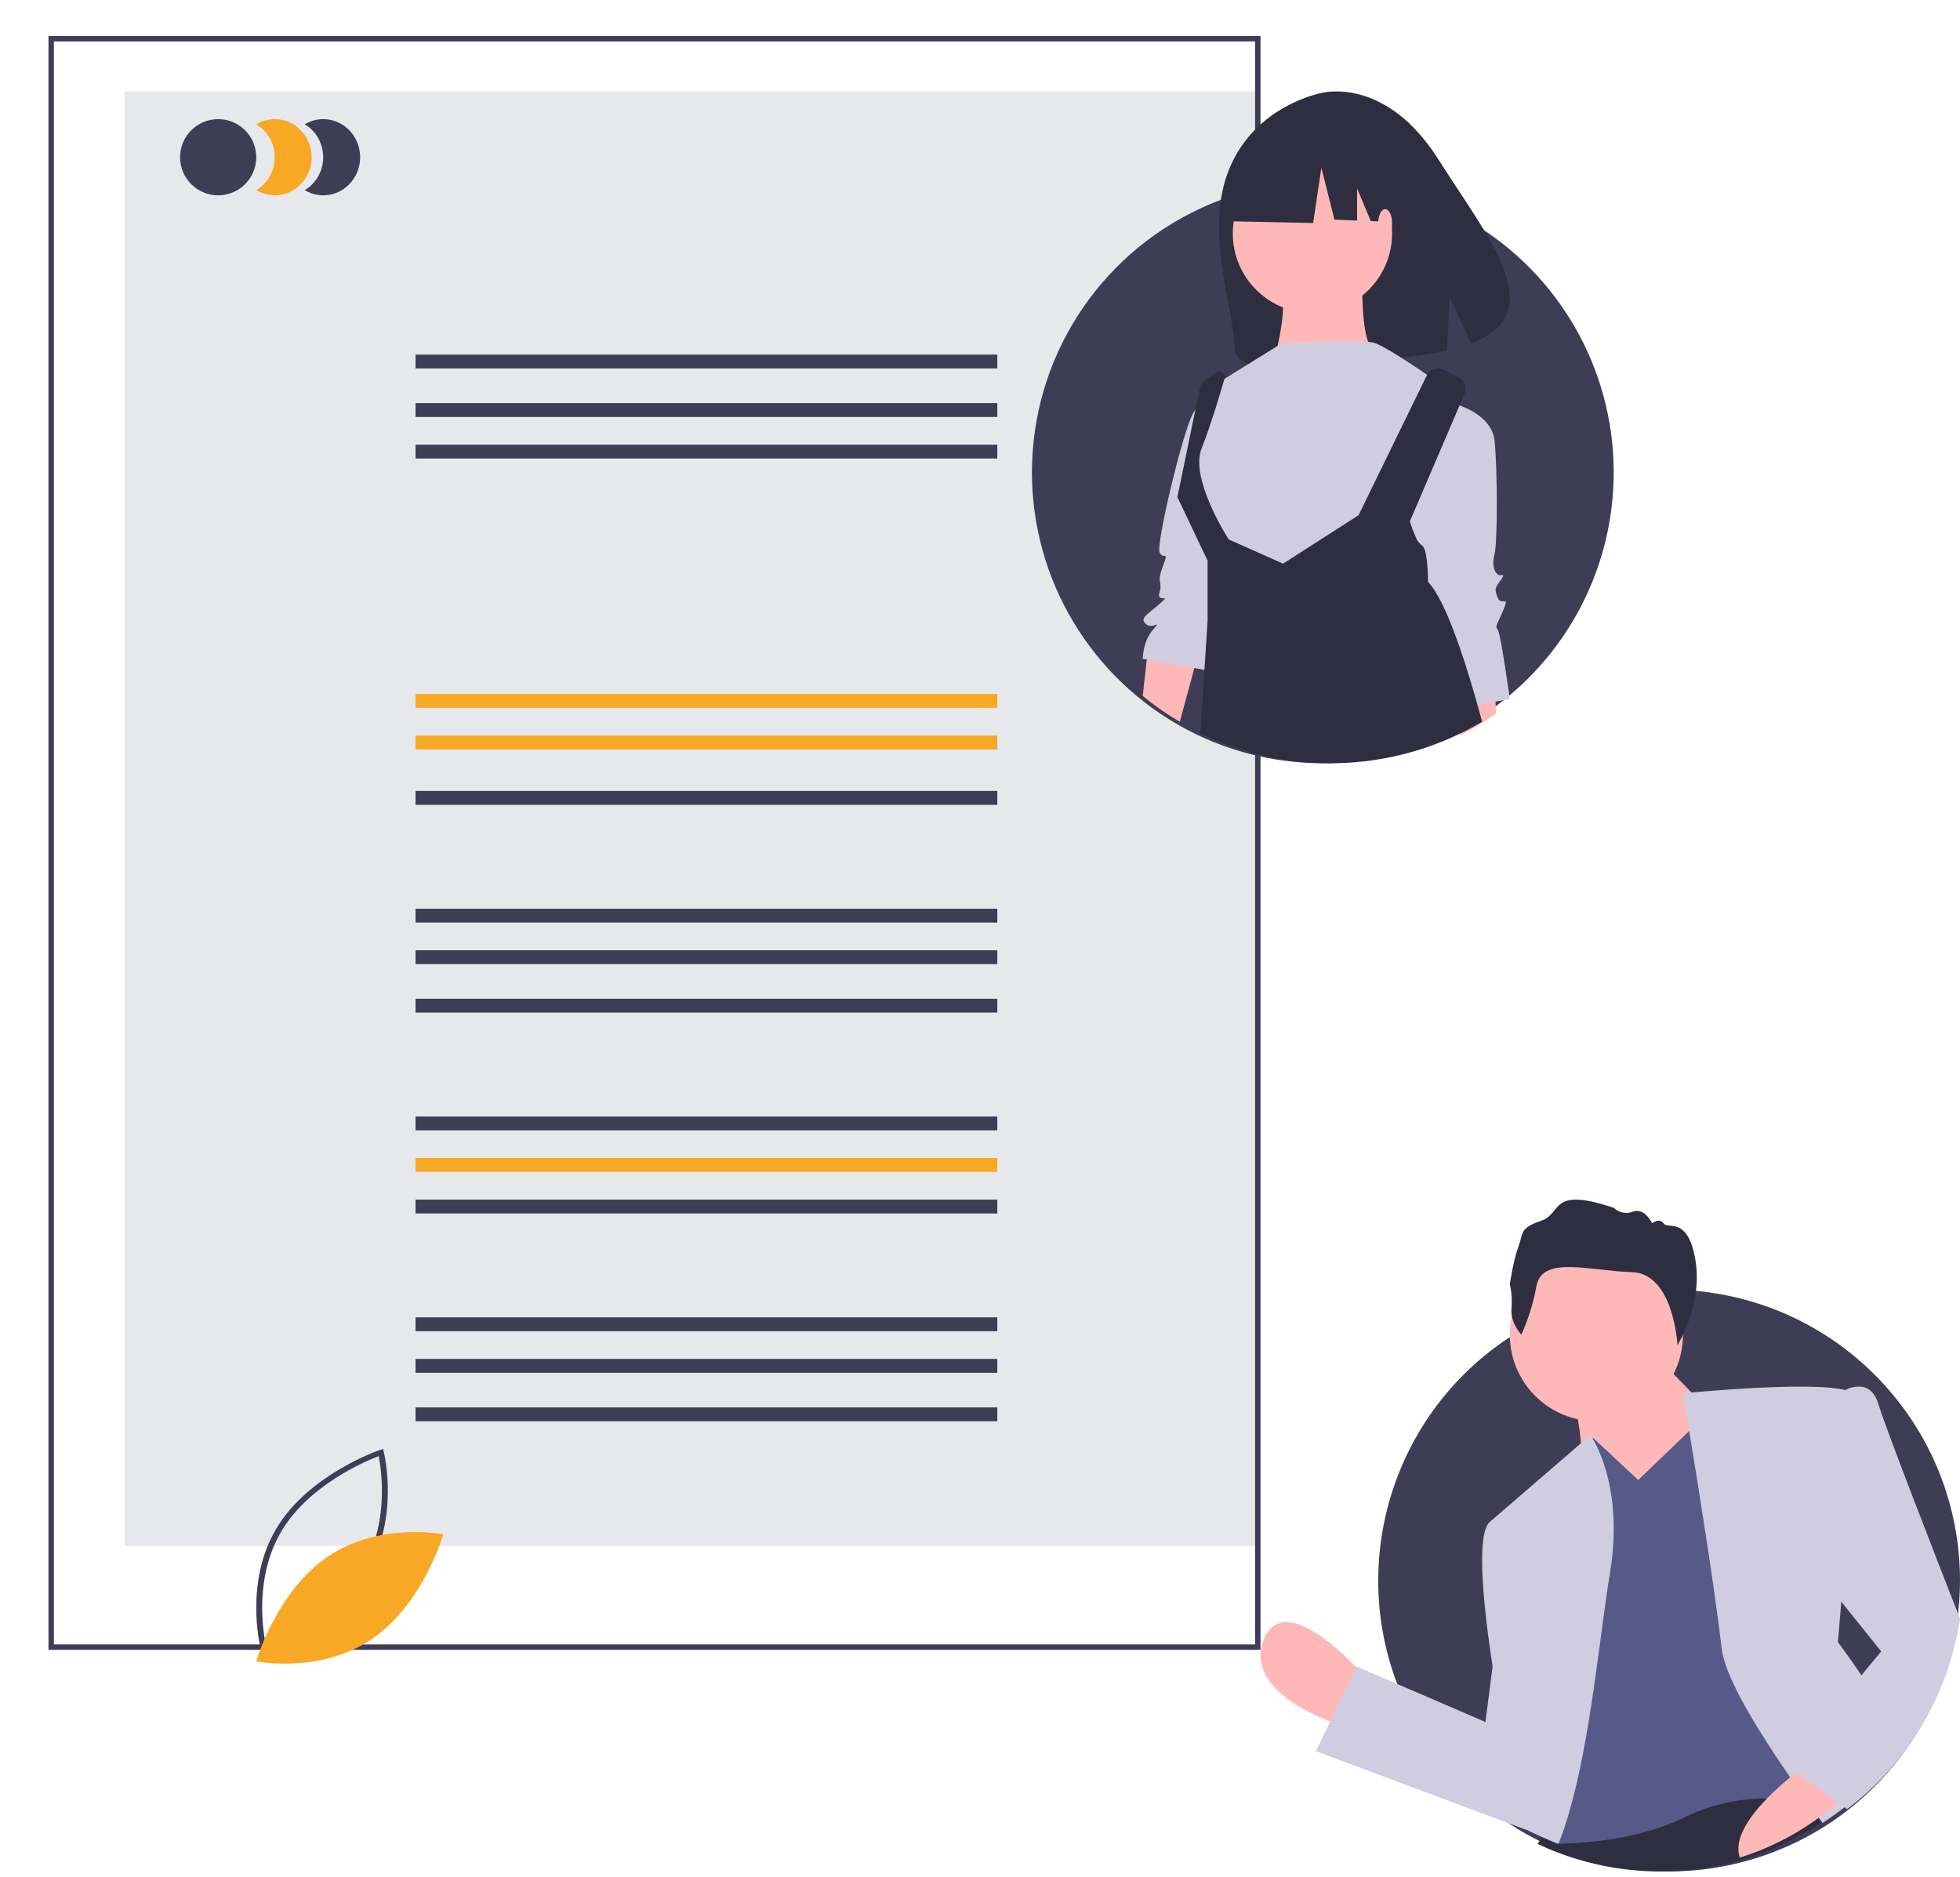 <?xml version="1.0" encoding="UTF-8"?>
<svg width="283px" height="271px" viewBox="0 0 283 271" version="1.1" xmlns="http://www.w3.org/2000/svg" xmlns:xlink="http://www.w3.org/1999/xlink">
    <title>Artboard</title>
    <g id="Shard" stroke="none" stroke-width="1" fill="none" fill-rule="evenodd">
        <g id="undraw_google_docs_jf93" transform="translate(169.5, 116) scale(-1, 1) translate(-169.5, -116) translate(-5, -39)">
            <rect id="Rectangle" fill="#E6E8EC" fill-rule="nonzero" x="162" y="52.2" width="164" height="210"></rect>
            <rect id="Rectangle" fill="#3F3D56" fill-rule="nonzero" x="200" y="90.2" width="84" height="2"></rect>
            <rect id="Rectangle" fill="#3F3D56" fill-rule="nonzero" x="200" y="97.2" width="84" height="2"></rect>
            <rect id="Rectangle" fill="#3F3D56" fill-rule="nonzero" x="200" y="103.2" width="84" height="2"></rect>
            <rect id="Rectangle" fill="#F9A826" fill-rule="nonzero" x="200" y="139.2" width="84" height="2"></rect>
            <rect id="Rectangle" fill="#F9A826" fill-rule="nonzero" x="200" y="145.2" width="84" height="2"></rect>
            <rect id="Rectangle" fill="#3F3D56" fill-rule="nonzero" x="200" y="153.2" width="84" height="2"></rect>
            <rect id="Rectangle" fill="#3F3D56" fill-rule="nonzero" x="200" y="170.2" width="84" height="2"></rect>
            <rect id="Rectangle" fill="#3F3D56" fill-rule="nonzero" x="200" y="176.2" width="84" height="2"></rect>
            <rect id="Rectangle" fill="#3F3D56" fill-rule="nonzero" x="200" y="183.2" width="84" height="2"></rect>
            <rect id="Rectangle" fill="#3F3D56" fill-rule="nonzero" x="200" y="200.2" width="84" height="2"></rect>
            <rect id="Rectangle" fill="#F9A826" fill-rule="nonzero" x="200" y="206.2" width="84" height="2"></rect>
            <rect id="Rectangle" fill="#3F3D56" fill-rule="nonzero" x="200" y="212.2" width="84" height="2"></rect>
            <rect id="Rectangle" fill="#3F3D56" fill-rule="nonzero" x="200" y="229.2" width="84" height="2"></rect>
            <rect id="Rectangle" fill="#3F3D56" fill-rule="nonzero" x="200" y="235.2" width="84" height="2"></rect>
            <rect id="Rectangle" fill="#3F3D56" fill-rule="nonzero" x="200" y="242.2" width="84" height="2"></rect>
            <path d="M337,277.2 L162,277.2 L162,44.2 L337,44.2 L337,277.2 Z M162.78,276.419 L336.22,276.419 L336.22,44.981 L162.78,44.981 L162.78,276.419 Z" id="Shape" fill="#3F3D56" fill-rule="nonzero"></path>
            <path d="M297.336,61.7 C297.336,59.737 298.352,57.923 300,56.942 C297.761,55.602 294.913,56.117 293.249,58.162 C291.584,60.208 291.584,63.192 293.249,65.238 C294.913,67.283 297.761,67.798 300,66.458 C298.352,65.477 297.336,63.663 297.336,61.7 L297.336,61.7 Z" id="Path" fill="#3F3D56" fill-rule="nonzero"></path>
            <path d="M304.336,61.7 C304.336,59.737 305.352,57.923 307,56.942 C304.761,55.602 301.913,56.117 300.249,58.162 C298.584,60.208 298.584,63.192 300.249,65.238 C301.913,67.283 304.761,67.798 307,66.458 C305.352,65.477 304.336,63.663 304.336,61.7 L304.336,61.7 Z" id="Path" fill="#F9A826" fill-rule="nonzero"></path>
            <circle id="Oval" fill="#3F3D56" fill-rule="nonzero" cx="312.5" cy="61.7" r="5.5"></circle>
            <path d="M306.306,277.2 L305.846,277.047 C305.744,277.013 295.682,273.59 290.968,265.828 C286.254,258.065 288.562,248.719 288.586,248.626 L288.695,248.2 L289.154,248.353 C289.256,248.387 299.318,251.81 304.032,259.572 C308.746,267.335 306.438,276.681 306.414,276.774 L306.306,277.2 Z M291.723,265.466 C295.708,272.029 303.66,275.393 305.675,276.161 C306.058,274.244 307.259,266.49 303.277,259.934 C299.296,253.378 291.341,250.008 289.325,249.239 C288.942,251.157 287.741,258.91 291.723,265.466 Z" id="Shape" fill="#3F3D56" fill-rule="nonzero"></path>
            <path d="M296.673,263.746 C304.129,268.811 307,278.871 307,278.871 C307,278.871 297.783,280.719 290.327,275.654 C282.871,270.589 280,260.529 280,260.529 C280,260.529 289.217,258.681 296.673,263.746 Z" id="Path" fill="#F9A826" fill-rule="nonzero"></path>
            <path d="M195,107.2 C194.997,122.67 186.495,136.887 172.868,144.211 C172.367,144.483 171.857,144.743 171.34,144.992 C159.711,150.626 146.137,150.601 134.528,144.926 C133.54,144.444 132.576,143.923 131.635,143.363 C130.678,142.803 129.749,142.2 128.846,141.562 C116.778,133.077 110.045,118.882 111.11,104.167 C112.175,89.452 120.881,76.374 134.046,69.715 C136.602,68.416 139.287,67.386 142.057,66.643 C143.278,66.312 144.52,66.037 145.782,65.818 C148.166,65.405 150.581,65.198 153,65.2 C153.498,65.2 153.992,65.208 154.486,65.231 C154.847,65.239 155.209,65.254 155.571,65.278 C159.352,65.504 163.084,66.243 166.666,67.475 C166.973,67.58 167.28,67.689 167.583,67.802 C168.641,68.191 169.676,68.624 170.687,69.101 C185.517,75.984 195.004,90.85 195,107.2 Z" id="Path" fill="#3F3D56" fill-rule="nonzero"></path>
            <path d="M166.519,63.408 C162.761,54.169 153.193,52.424 153.193,52.424 C153.193,52.424 143.98,49.864 136.286,62.057 C129.115,73.423 119.867,84.072 131.595,88.608 L134.693,81.83 L135.065,89.631 C136.77,90.001 138.494,90.273 140.228,90.447 C153.236,91.824 165.499,94.113 165.726,89.215 C166.028,82.704 170.136,72.298 166.519,63.408 Z" id="Path" fill="#2F2E41" fill-rule="nonzero"></path>
            <path d="M134,138.408 L133.716,140.765 L133.178,145.2 C132.278,144.745 131.399,144.253 130.541,143.724 C129.669,143.195 128.822,142.626 128,142.024 L128.085,139.737 L128.181,137.2 L132.115,138.019 L134,138.408 Z" id="Path" fill="#FFB8B8" fill-rule="nonzero"></path>
            <path d="M179,139.471 C177.319,140.874 175.529,142.122 173.648,143.2 L171.834,136.498 L171.595,135.616 L171,133.411 L171.64,133.304 L178.197,132.2 L178.408,134.102 L179,139.471 Z" id="Path" fill="#FFB8B8" fill-rule="nonzero"></path>
            <circle id="Oval" fill="#FFB8B8" fill-rule="nonzero" cx="154.5" cy="72.7" r="11.5"></circle>
            <path d="M147.171,75.2 C147.171,75.2 148.103,89.025 145.307,89.839 C142.511,90.652 159.753,89.839 159.753,89.839 C159.753,89.839 157.423,81.299 159.753,78.86 C162.083,76.42 147.171,75.2 147.171,75.2 Z" id="Path" fill="#FFB8B8" fill-rule="nonzero"></path>
            <path d="M158.951,88.584 C158.951,88.584 147.537,87.72 145.341,88.584 C143.146,89.449 137,93.773 137,93.773 L140.073,121.012 L165.098,126.2 L169.049,120.579 L173,112.364 L171.244,101.988 L170.805,95.935 L158.951,88.584 Z" id="Path" fill="#D0CDE1" fill-rule="nonzero"></path>
            <path d="M134.382,97.2 C134.382,97.2 128.647,98.457 128.206,102.648 C127.765,106.838 127.765,117.314 128.206,118.99 C128.647,120.667 128.206,121.505 127.765,121.924 C127.324,122.343 126.441,121.505 127.324,122.762 C128.206,124.019 128.206,124.019 127.765,125.276 C127.324,126.533 126,124.857 126.882,126.952 C127.765,129.048 128.206,129.467 127.765,129.886 C127.324,130.305 126,139.943 126,139.943 L133.5,141.2 L141,116.476 L134.382,97.2 Z" id="Path" fill="#D0CDE1" fill-rule="nonzero"></path>
            <path d="M167.387,96.2 C169.258,96.29 170.926,97.247 171.742,98.7 C173.194,101.2 177.065,117.45 176.581,118.7 C176.097,119.95 175.129,118.283 176.097,120.783 C177.065,123.283 176.097,122.867 176.581,124.533 C177.065,126.2 174.645,124.533 176.581,126.2 C178.516,127.867 179.484,128.283 178.516,129.117 C177.548,129.95 176.097,128.283 177.548,129.95 C179,131.617 179,134.117 179,134.117 L167.387,136.2 L164,112.867 L167.387,96.2 Z" id="Path" fill="#D0CDE1" fill-rule="nonzero"></path>
            <path d="M170.166,136.827 L170.688,144.879 C158.771,150.664 144.862,150.639 132.965,144.811 C131.953,144.316 130.964,143.78 130,143.205 C130.335,141.971 130.673,140.741 131.02,139.535 C131.267,138.676 131.517,137.831 131.769,136.999 C133.726,130.581 135.834,125.121 137.811,123.001 C137.811,123.001 137.811,118.196 138.684,117.757 C139.103,117.427 139.423,116.988 139.608,116.487 C139.933,115.765 140.207,115.022 140.429,114.262 L138.987,110.899 L132.531,95.835 C132.149,94.94 132.528,93.903 133.395,93.466 L135.535,92.392 C135.973,92.174 136.48,92.14 136.943,92.298 C137.406,92.455 137.787,92.791 138.002,93.231 L147.841,113.388 L158.741,120.381 L166.384,116.974 L166.588,116.882 C166.588,116.882 172.258,108.144 170.513,103.774 C169.768,101.909 168.947,99.417 168.241,97.169 C167.831,95.843 167.464,94.601 167.177,93.626 C167.085,93.309 167.2,92.968 167.466,92.772 C167.731,92.576 168.091,92.568 168.365,92.751 L169.851,93.746 C170.188,93.972 170.455,94.289 170.621,94.661 C170.689,94.806 170.74,94.958 170.772,95.116 L174,110.768 L169.64,119.941 L169.64,128.68 L169.943,133.373 L170.103,135.829 L170.166,136.827 Z" id="Path" fill="#2F2E41" fill-rule="nonzero"></path>
            <polygon id="Path" fill="#2F2E41" fill-rule="nonzero" points="165.526 61.523 155.579 56.2 141.842 58.377 139 71.2 146.075 70.922 148.051 66.211 148.051 70.844 151.316 70.716 153.211 63.216 154.395 71.2 166 70.958"></polygon>
            <ellipse id="Oval" fill="#FFB8B8" fill-rule="nonzero" cx="144" cy="71.2" rx="1" ry="2"></ellipse>
            <path d="M61,267.2 C61,269.359 61.163,271.514 61.49,273.648 C63.062,283.728 68.244,292.893 76.073,299.435 C76.286,299.614 76.504,299.793 76.726,299.968 C77.185,300.337 77.651,300.696 78.126,301.045 C78.81,301.55 79.51,302.034 80.226,302.495 C91.638,309.849 105.898,311.242 118.518,306.237 C118.813,306.12 119.109,305.999 119.4,305.875 C119.867,305.677 120.326,305.47 120.785,305.253 C121.947,304.712 123.082,304.117 124.187,303.468 C125.327,302.803 126.429,302.087 127.493,301.321 C127.979,300.971 128.449,300.617 128.92,300.248 L128.928,300.244 C135.15,295.357 139.869,288.816 142.546,281.371 L142.546,281.367 C149.133,262.922 142.115,242.371 125.622,231.807 C125.253,231.574 124.88,231.341 124.502,231.123 C124.113,230.882 123.717,230.656 123.316,230.438 C117.926,227.447 111.938,225.69 105.786,225.293 C104.864,225.231 103.935,225.2 102.998,225.2 C102.951,225.2 102.905,225.2 102.858,225.204 C101.598,225.204 100.354,225.262 99.125,225.379 C77.523,227.379 61,245.505 61,267.2 L61,267.2 Z" id="Path" fill="#3F3D56" fill-rule="nonzero"></path>
            <path d="M147,280.948 C147,280.948 158.507,267.724 161.576,275.829 C164.644,283.934 150.069,288.2 150.069,288.2 L147,280.948 Z" id="Path" fill="#FFB8B8" fill-rule="nonzero"></path>
            <path d="M78,299.901 C78.458,300.273 78.924,300.635 79.398,300.986 C80.082,301.495 80.781,301.982 81.495,302.447 C92.892,309.853 107.133,311.257 119.736,306.215 C120.031,306.098 120.326,305.976 120.617,305.851 C121.083,305.651 121.542,305.443 122,305.224 L120.924,303.665 C120.144,302.929 119.271,302.3 118.326,301.797 C110.967,297.766 97.107,297.891 87.728,298.553 C86.392,298.647 85.15,298.753 84.031,298.859 C83.332,298.921 82.68,298.988 82.085,299.051 C81.845,299.078 81.616,299.102 81.398,299.125 C79.305,299.36 78.051,299.544 78.051,299.544 L78,299.901 Z" id="Path" fill="#2F2E41" fill-rule="nonzero"></path>
            <circle id="Oval" fill="#FFB8B8" fill-rule="nonzero" cx="113.5" cy="231.7" r="12.5"></circle>
            <path d="M106.425,233.2 L97.539,242.338 L95,256.462 L117.426,260.2 L115.734,247.323 C115.734,247.323 116.157,241.092 117.849,239.846 C119.542,238.6 106.425,233.2 106.425,233.2 Z" id="Path" fill="#FFB8B8" fill-rule="nonzero"></path>
            <g id="Group" transform="translate(0, 0.2)"></g>
            <path d="M80,300.042 C80.708,299.806 81.427,299.607 82.155,299.448 C83.986,299.035 85.848,298.788 87.72,298.71 C92.151,298.468 96.571,299.356 100.594,301.297 C106.478,304.227 113.461,305.025 118.262,305.176 C118.611,305.188 118.949,305.196 119.272,305.2 C119.733,304.997 120.186,304.785 120.639,304.562 C121.788,304.008 122.908,303.398 124,302.732 L123.985,301.258 L123.731,272.078 L123.731,272.074 L123.612,258.125 L115.942,248.905 L113.972,246.601 L113.035,247.474 L107.462,252.68 L99.338,244.871 L96.558,242.2 L83.219,288.804 L81.498,294.816 L80.484,298.355 L80.326,298.898 L80.326,298.902 L80,300.042 Z" id="Path" fill="#575A89" fill-rule="nonzero"></path>
            <path d="M111.001,260.04 C111.022,262.089 111.205,264.133 111.547,266.157 C113.034,275.125 114.311,290.034 117.473,300.8 C117.886,302.22 118.336,303.562 118.824,304.814 L118.973,305.2 C119.287,305.083 119.601,304.962 119.911,304.837 C120.406,304.638 120.894,304.432 121.382,304.213 C122.617,303.671 123.822,303.074 124.997,302.423 C126.208,301.756 127.379,301.038 128.51,300.269 L128.378,299.778 L128.378,299.774 L126.32,291.996 C126.32,291.996 127.642,285.485 128.7,278.202 L128.7,278.198 C129.915,269.862 130.783,260.524 128.927,258.772 L114.369,246.2 L114.365,246.204 C113.912,246.886 113.522,247.604 113.2,248.349 C112.208,250.569 110.952,254.485 111.001,260.04 Z" id="Path" fill="#D0CDE1" fill-rule="nonzero"></path>
            <path d="M69,290.732 C71.169,293.872 73.759,296.703 76.697,299.147 C76.911,299.325 77.13,299.504 77.352,299.678 C77.812,300.047 78.279,300.405 78.755,300.753 C79.441,301.257 80.142,301.74 80.859,302.2 C81.389,301.467 81.923,300.722 82.457,299.973 C82.773,299.535 83.088,299.092 83.404,298.646 C83.903,297.94 84.402,297.23 84.893,296.516 C84.955,296.431 85.014,296.346 85.072,296.26 C85.696,295.364 86.311,294.464 86.912,293.568 C91.339,286.984 95.01,280.664 95.431,276.89 C95.938,272.37 96.962,265.379 98.003,258.702 C98.673,254.365 99.351,250.159 99.893,246.858 C100.548,242.846 101,240.162 101,240.162 C101,240.162 79.526,238.024 76.518,240.123 L76.514,240.123 C76.339,240.223 76.216,240.392 76.175,240.588 C75.847,242.862 77.601,263.99 78.326,272.525 L78.326,272.529 C78.513,274.717 78.634,276.075 78.634,276.075 C78.634,276.075 77.406,277.708 75.606,280.327 C73.77,283 71.334,286.697 69,290.732 Z" id="Path" fill="#D0CDE1" fill-rule="nonzero"></path>
            <path d="M127.409,271.2 L129.519,287.621 L148.091,279.621 L154,291.832 L123.61,303.2 C123.61,303.2 118.123,274.147 127.409,271.2 Z" id="Path" fill="#D0CDE1" fill-rule="nonzero"></path>
            <path d="M124.335,231.706 C124.335,231.706 125.929,230.039 125.767,227.952 C125.661,226.764 125.74,225.568 126,224.403 C126,224.403 125.501,220.987 124.765,219.007 C124.028,217.027 124.649,216.337 121.484,215.256 C118.318,214.175 120.333,210.266 111.001,213.382 C110.275,214.092 109.179,214.309 108.224,213.932 C106.501,213.321 105.462,215.615 105.462,215.615 C105.462,215.615 104.388,214.76 103.785,215.648 C103.182,216.537 100.265,214.512 99.195,220.975 C98.126,227.437 101.797,233.2 101.797,233.2 C101.797,233.2 102.313,222.859 108.374,222.671 C114.435,222.484 121.289,220.259 122.139,224.614 C122.584,227.053 123.321,229.433 124.335,231.706 Z" id="Path" fill="#2F2E41" fill-rule="nonzero"></path>
            <path d="M78,298.687 C78.207,298.874 78.417,299.061 78.631,299.244 C79.075,299.631 79.526,300.007 79.984,300.372 C80.646,300.902 81.322,301.408 82.013,301.891 C85.343,304.225 88.972,306.014 92.784,307.2 C93.716,304.611 91.483,301.39 89,298.801 C88.684,298.471 88.361,298.149 88.045,297.844 C87.293,297.123 86.553,296.472 85.903,295.926 C85.873,295.902 85.847,295.881 85.82,295.857 C84.591,294.831 83.701,294.2 83.701,294.2 L82.912,294.823 L78,298.687 Z" id="Path" fill="#FFB8B8" fill-rule="nonzero"></path>
            <path d="M61,272.715 C62.54,282.827 67.619,292.022 75.291,298.585 C75.501,298.764 75.714,298.944 75.931,299.119 C76.381,299.49 76.838,299.85 77.303,300.2 L79.11,298.881 L79.11,298.877 L79.941,298.273 L83.222,295.873 L83.481,295.682 L86,293.841 L85.28,292.975 L81.979,288.999 L74.224,279.659 L72.376,277.435 L76.884,271.818 L76.884,271.814 L81.591,265.95 L77.585,239.698 C76.827,239.291 75.966,239.128 75.116,239.229 L75.112,239.229 C74.205,239.389 73.279,240.029 72.776,241.746 C71.865,244.855 64.51,263.749 61,272.715 Z" id="Path" fill="#D0CDE1" fill-rule="nonzero"></path>
        </g>
    </g>
</svg>